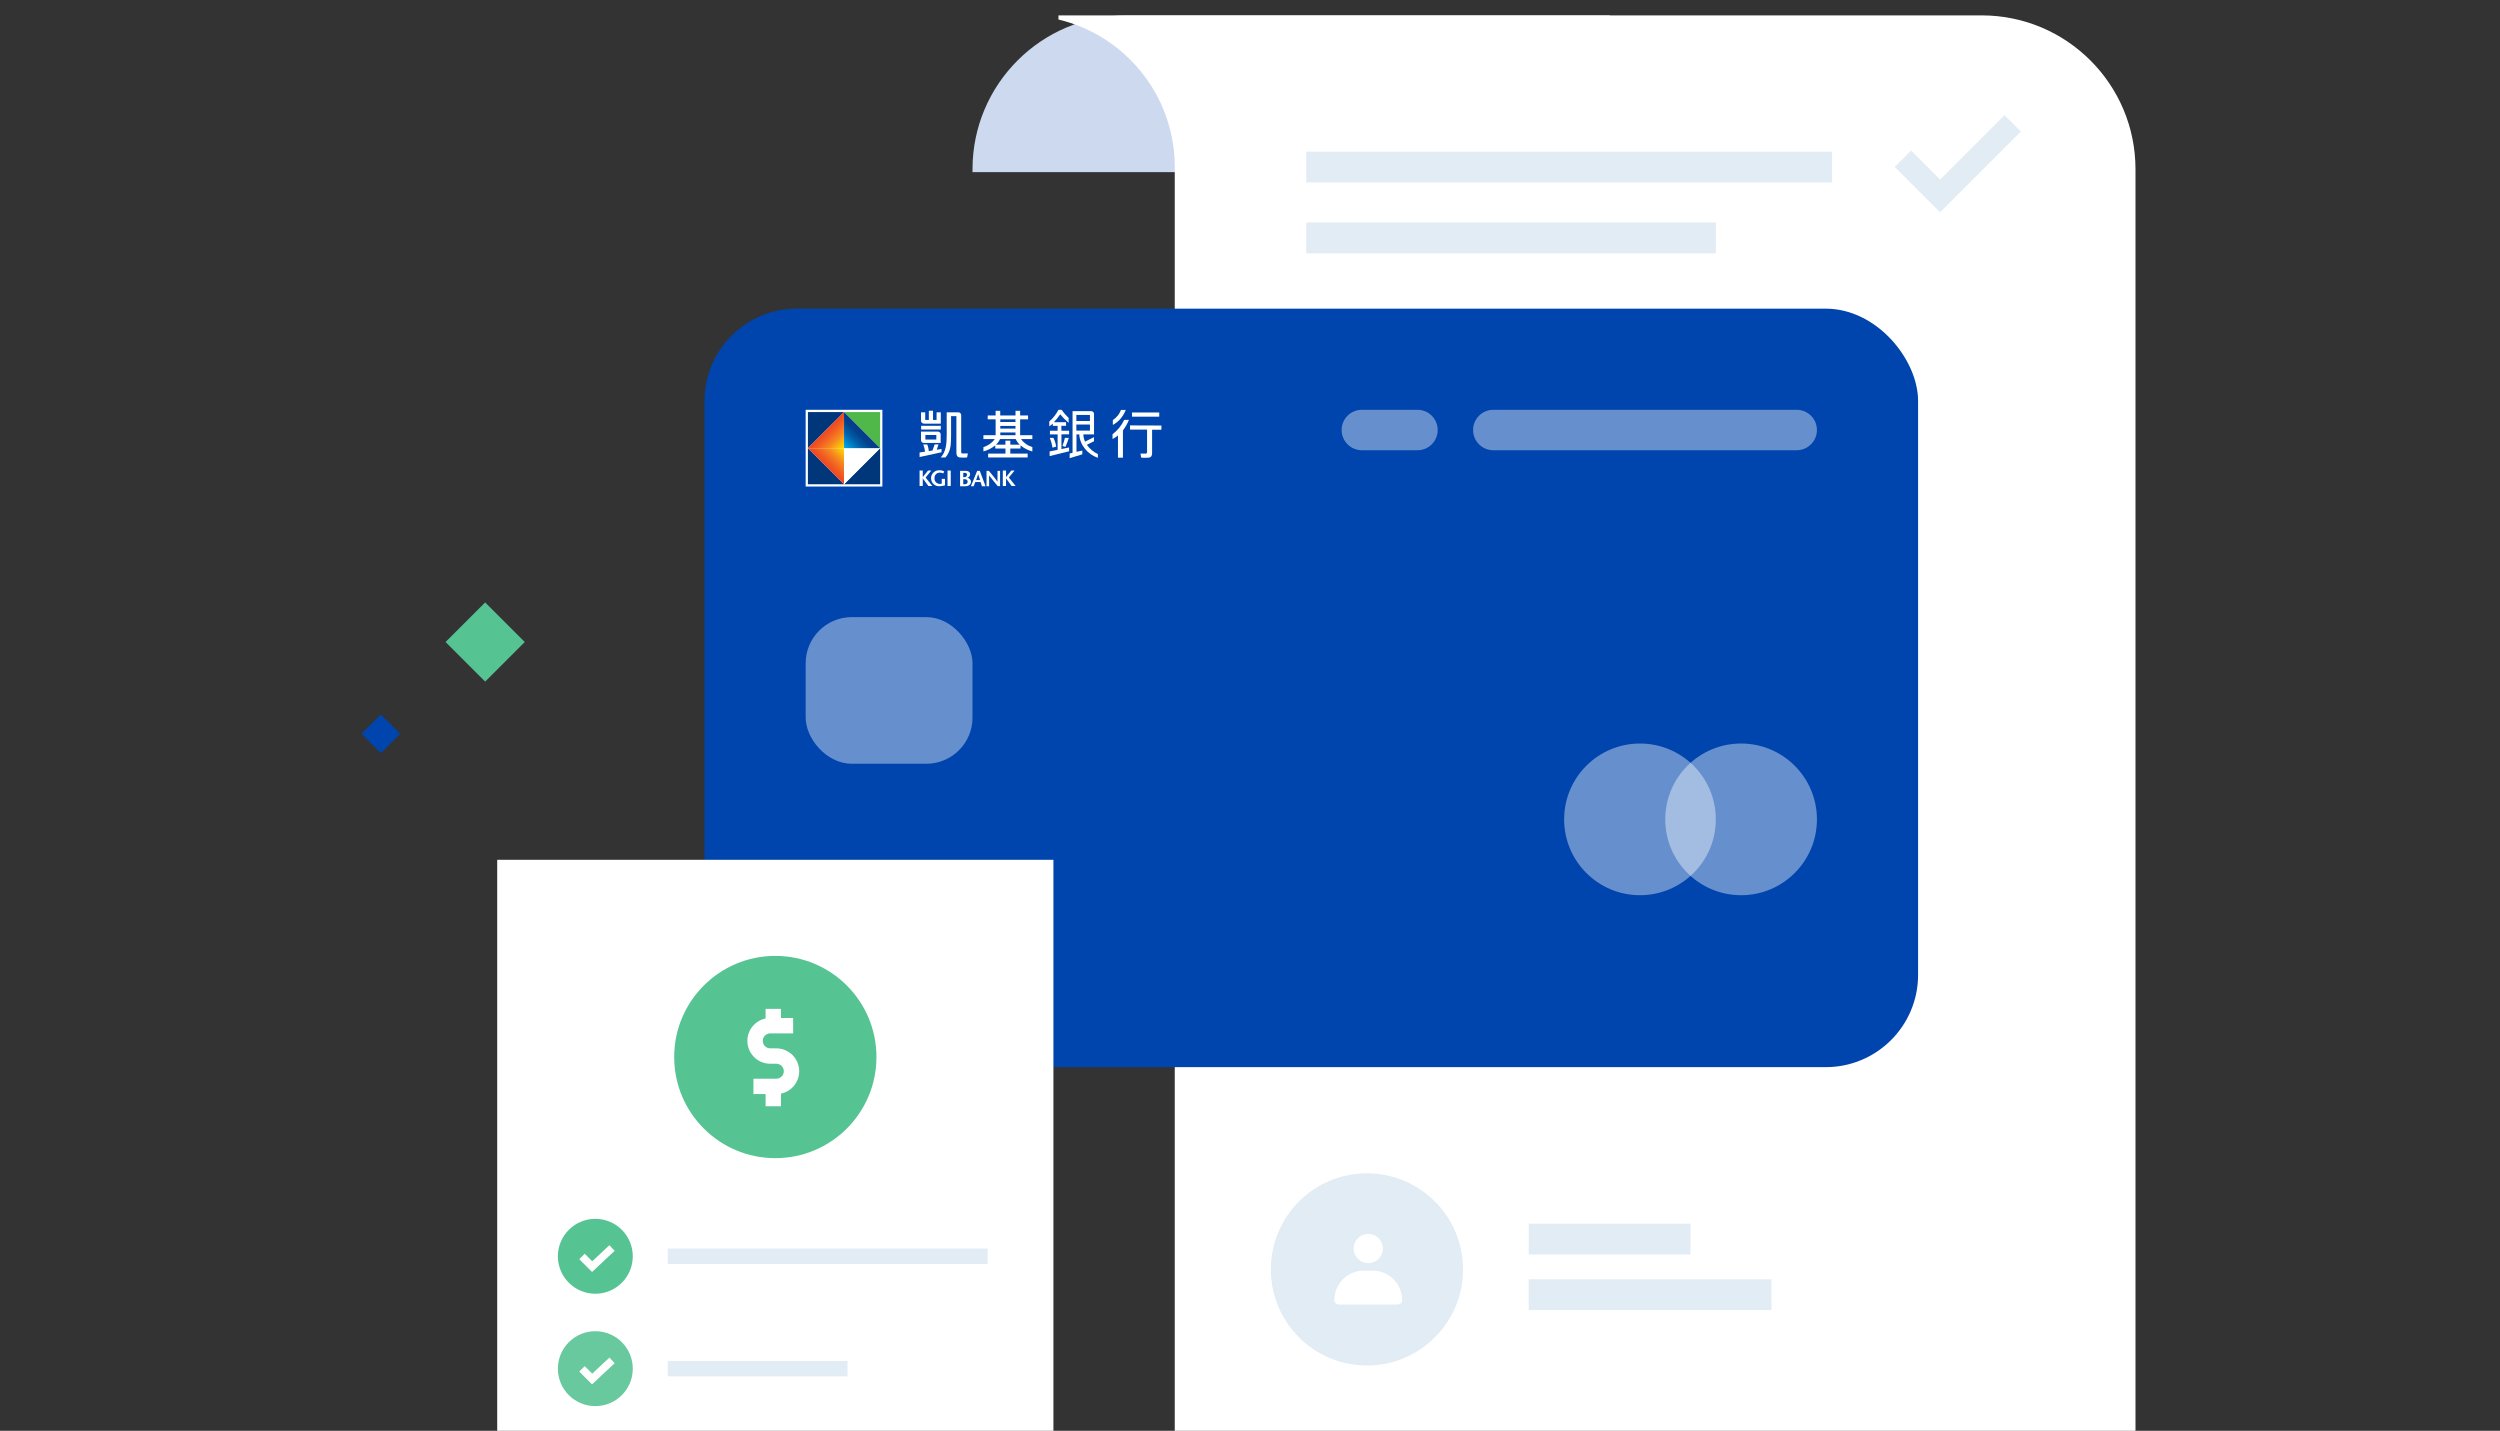 <svg width="325" height="186" viewBox="0 0 325 186" fill="none" xmlns="http://www.w3.org/2000/svg">
<rect x="0" y="0" width="325" height="186" fill="#333333" stroke="none"/>
<g clip-path="url(#clip0_1760:115679)">
<path d="M126.426 22.378H209.252V2H146.426C135.38 2 126.426 10.954 126.426 22V22.378Z" fill="#CCD9EF"/>
<path fill-rule="evenodd" clip-rule="evenodd" d="M257.614 2H152.718V2L137.601 2V2.539C146.184 4.591 152.589 12.255 152.718 21.437V228.128H277.614V22C277.614 10.954 268.66 2 257.614 2Z" fill="white"/>
<path d="M219.77 161.079H198.734" stroke="#E1ECF4" stroke-width="4"/>
<path d="M230.285 168.31H198.732" stroke="#E1ECF4" stroke-width="4"/>
<circle cx="177.701" cy="165.023" r="12.49" fill="#E1ECF4"/>
<path fill-rule="evenodd" clip-rule="evenodd" d="M177.872 164.21C178.923 164.21 179.775 163.358 179.775 162.306C179.775 161.255 178.923 160.403 177.872 160.403C176.821 160.403 175.969 161.255 175.969 162.306C175.969 163.358 176.821 164.21 177.872 164.21ZM177.297 165.178C175.181 165.178 173.465 166.893 173.465 169.01C173.465 169.328 173.722 169.585 174.04 169.585H181.704C182.022 169.585 182.279 169.328 182.279 169.01C182.279 166.893 180.563 165.178 178.447 165.178H177.297Z" fill="white"/>
<path d="M169.812 21.721H238.177" stroke="#E1ECF4" stroke-width="4"/>
<path d="M247.38 20.635L252.216 25.472L261.648 16.04" stroke="#E1ECF4" stroke-width="3"/>
<path d="M169.812 30.924H223.058" stroke="#E1ECF4" stroke-width="4"/>
<rect x="91.587" y="40.126" width="157.764" height="98.602" rx="12" fill="#0044AD"/>
<rect x="104.735" y="80.225" width="21.692" height="19.063" rx="6" fill="white" fill-opacity="0.4"/>
<path d="M122.429 62.866C122.341 62.899 122.248 62.914 122.155 62.91C122.062 62.907 121.97 62.886 121.886 62.847C121.801 62.808 121.725 62.752 121.663 62.683C121.6 62.614 121.553 62.533 121.522 62.444C121.492 62.356 121.48 62.263 121.486 62.17C121.479 62.074 121.491 61.978 121.524 61.887C121.556 61.797 121.607 61.714 121.674 61.645C121.741 61.576 121.822 61.522 121.912 61.487C122.001 61.452 122.097 61.436 122.193 61.441C122.341 61.443 122.486 61.478 122.618 61.545L122.755 61.294C122.582 61.19 122.384 61.136 122.182 61.137C122.037 61.122 121.891 61.138 121.752 61.183C121.614 61.228 121.486 61.302 121.378 61.4C121.27 61.498 121.184 61.617 121.124 61.75C121.065 61.883 121.035 62.027 121.035 62.173C121.035 62.319 121.065 62.463 121.124 62.596C121.184 62.729 121.27 62.848 121.378 62.946C121.486 63.044 121.614 63.117 121.752 63.163C121.891 63.208 122.037 63.224 122.182 63.209C122.41 63.203 122.636 63.162 122.851 63.088V62.252H122.429V62.866ZM123.18 63.178H123.596V61.173H123.18V63.178ZM121.07 61.173H120.643L119.96 62.022V61.173H119.544V63.178H119.96V62.184L120.689 63.178H121.204L120.33 62.083L121.07 61.173Z" fill="white"/>
<path d="M131.151 62.072L131.893 61.173H131.466L130.783 62.025V61.173H130.364V63.178H130.783V62.184L131.509 63.178H132.025L131.151 62.072Z" fill="white"/>
<path d="M129.677 62.614C129.305 62.11 128.929 61.661 128.554 61.212H128.247V63.217H128.584V61.798C128.97 62.308 129.335 62.757 129.71 63.201H130.011V61.209H129.677V62.614Z" fill="white"/>
<path d="M125.745 62.124C125.851 62.095 125.946 62.032 126.013 61.945C126.08 61.857 126.117 61.75 126.117 61.639C126.117 61.365 125.876 61.209 125.539 61.209H124.811V63.215H125.479C125.959 63.201 126.232 62.968 126.232 62.617C126.226 62.488 126.172 62.366 126.08 62.274C125.989 62.183 125.866 62.129 125.737 62.124H125.745ZM125.222 61.469H125.419C125.591 61.469 125.712 61.543 125.715 61.713C125.712 61.76 125.701 61.805 125.68 61.847C125.659 61.889 125.631 61.926 125.595 61.956C125.56 61.986 125.519 62.009 125.474 62.023C125.43 62.037 125.383 62.041 125.337 62.036H125.222V61.469ZM125.416 62.952H125.222V62.299H125.411C125.627 62.299 125.794 62.395 125.794 62.623C125.794 62.85 125.632 62.952 125.413 62.952" fill="white"/>
<path d="M127.035 61.209L126.213 63.215H126.577L126.783 62.667H127.473L127.657 63.215H128.125L127.372 61.209H127.035ZM126.898 62.409C126.988 62.16 127.079 61.924 127.158 61.631C127.249 61.924 127.331 62.157 127.413 62.409H126.898Z" fill="white"/>
<path d="M122.308 55.35H119.747V55.838H122.308V55.35ZM122.399 58.364L121.774 58.471L122.007 57.775H121.503L121.229 58.561L120.747 58.643C120.721 58.347 120.654 58.055 120.547 57.778H120.021C120.14 58.08 120.22 58.395 120.259 58.717L119.544 58.819V59.413C120.245 59.287 121.604 58.959 122.399 58.791V58.364ZM120.111 55.076H122.303V53.602H121.755V54.591H121.295V53.399H120.747V54.591H120.281V53.602H119.733V54.698C119.733 54.746 119.742 54.794 119.76 54.838C119.778 54.883 119.805 54.923 119.839 54.958C119.873 54.992 119.913 55.019 119.957 55.037C120.002 55.056 120.049 55.065 120.097 55.065L120.111 55.076ZM120.097 57.578H122.289V56.474C122.289 56.376 122.251 56.283 122.182 56.214C122.113 56.145 122.019 56.106 121.922 56.106H119.73V57.219C119.73 57.267 119.739 57.314 119.757 57.359C119.775 57.404 119.802 57.444 119.836 57.478C119.87 57.512 119.91 57.539 119.955 57.558C119.999 57.576 120.047 57.586 120.095 57.586L120.097 57.578ZM120.297 56.55H121.722V57.139H120.297V56.55ZM125.13 58.959C124.999 58.945 124.955 58.885 124.955 58.756V53.967C124.955 53.87 124.917 53.777 124.848 53.709C124.78 53.641 124.687 53.602 124.591 53.602H123.07V56.589C123.07 57.66 122.985 58.717 122.297 59.471H122.914C123.615 58.649 123.64 57.761 123.64 56.589V54.093H124.333V58.857C124.333 59.213 124.434 59.405 124.758 59.471C125.079 59.498 125.401 59.498 125.722 59.471L125.824 58.945C125.595 58.958 125.365 58.958 125.136 58.945" fill="white"/>
<path d="M134.205 56.574H132.618V54.514H133.649V54.012H132.618V53.401H132.018V54.012H130.029V53.401H129.432V54.012H128.402V54.514H129.432V56.574H127.846V57.075H129.317C128.959 57.581 128.44 57.949 127.846 58.122V58.686C128.409 58.536 128.934 58.267 129.385 57.897V58.308H130.712V58.969H128.457V59.47H133.594V58.969H131.339V58.308H132.665V57.897C133.116 58.269 133.641 58.54 134.205 58.692V58.122C133.61 57.949 133.092 57.581 132.733 57.075H134.205V56.574ZM130.038 54.514H132.013V54.864H130.038V54.514ZM130.038 55.368H132.013V55.722H130.038V55.368ZM130.038 56.223H132.013V56.574H130.038V56.223ZM131.342 57.81V57.289H130.706V57.81H129.476C129.701 57.604 129.882 57.354 130.007 57.075H132.043C132.168 57.354 132.349 57.604 132.575 57.81H131.342Z" fill="white"/>
<path d="M146.899 55.303V55.851H149.119V58.763C149.119 58.892 149.075 58.952 148.943 58.966C148.714 58.978 148.485 58.978 148.256 58.966L148.354 59.492C148.685 59.52 149.018 59.52 149.349 59.492C149.672 59.44 149.773 59.237 149.773 58.881V55.867H150.982V55.319L146.899 55.303Z" fill="white"/>
<path d="M144.629 56.462V57.075C144.881 56.947 145.118 56.792 145.336 56.612V59.497H145.982V55.952C146.302 55.532 146.564 55.071 146.763 54.582H146.149C145.8 55.318 145.278 55.959 144.629 56.451" fill="white"/>
<path d="M146.346 53.293H145.729C145.525 53.833 145.153 54.294 144.669 54.608V55.241C145.447 54.815 146.043 54.119 146.346 53.285" fill="white"/>
<path d="M141.295 57.826L142.221 57.363V56.829L141.06 57.412C140.922 57.117 140.844 56.798 140.829 56.472H142.224V53.815C142.224 53.718 142.185 53.624 142.116 53.555C142.048 53.486 141.954 53.448 141.857 53.448H139.432V58.864C139.432 58.864 139.065 58.958 139.057 58.958V59.563C139.057 59.563 140.701 59.059 140.701 59.062V58.577C140.701 58.577 139.936 58.727 139.942 58.736V56.472H140.306C140.369 57.875 141.438 59.092 142.728 59.514V59.029C142.153 58.761 141.659 58.346 141.295 57.826ZM139.925 53.938H141.692V54.727H139.925V53.938ZM139.925 55.193H141.692V55.979H139.925V55.193ZM137.969 55.355H138.586V54.883H137.007C137.309 54.565 137.584 54.222 137.829 53.859C138.158 54.265 138.525 54.638 138.925 54.974V54.336C138.584 54.012 138.276 53.656 138.005 53.273H137.596C137.305 53.85 136.902 54.364 136.41 54.785V55.431C136.57 55.32 136.721 55.196 136.862 55.062V55.36H137.49V55.999H136.49V56.472H137.49V58.481C137.098 58.56 136.709 58.634 136.451 58.684V59.292C136.451 59.292 138.977 58.656 138.983 58.667V58.171C138.723 58.237 138.323 58.306 137.988 58.379V56.462H138.983V55.993H137.988L137.969 55.355ZM138.517 58.094C138.69 57.678 138.84 57.273 138.947 56.927H138.438C138.357 57.285 138.248 57.636 138.112 57.977L138.517 58.094ZM136.944 56.927H136.476C136.641 57.337 136.759 57.763 136.829 58.199L137.303 58.059C137.246 57.665 137.124 57.283 136.944 56.927Z" fill="white"/>
<path d="M150.701 53.623H147.164V54.168H150.701V53.623Z" fill="white"/>
<rect x="104.735" y="53.273" width="9.975" height="9.975" fill="white"/>
<path d="M105.029 58.26L109.722 53.567H105.029V58.26Z" fill="#00377B"/>
<path d="M109.721 62.956L105.028 58.261V62.956H109.721Z" fill="#00377B"/>
<path d="M109.724 62.956L114.419 58.261V62.956H109.724Z" fill="#00377B"/>
<path d="M114.419 58.26L109.724 53.567H114.419V58.26Z" fill="#50B848"/>
<path d="M109.722 53.567L105.029 58.26H109.722V53.567Z" fill="url(#paint0_linear_1760:115679)"/>
<path d="M109.721 62.955L105.028 58.262H109.721V62.955Z" fill="url(#paint1_linear_1760:115679)"/>
<path d="M114.419 58.261L109.724 62.956V58.261H114.419Z" fill="white"/>
<path d="M114.419 58.26L109.724 53.567V58.26H114.419Z" fill="url(#paint2_linear_1760:115679)"/>
<path fill-rule="evenodd" clip-rule="evenodd" d="M236.201 55.902C236.201 54.45 235.023 53.273 233.571 53.273H194.13C192.678 53.273 191.501 54.45 191.501 55.902C191.501 57.354 192.678 58.531 194.13 58.531H233.571C235.023 58.531 236.201 57.354 236.201 55.902ZM186.901 55.902C186.901 54.45 185.724 53.273 184.271 53.273H177.041C175.588 53.273 174.411 54.45 174.411 55.902C174.411 57.354 175.588 58.532 177.041 58.532H184.271C185.724 58.532 186.901 57.354 186.901 55.902Z" fill="white" fill-opacity="0.4"/>
<circle cx="213.197" cy="106.518" r="9.86" fill="white" fill-opacity="0.4"/>
<circle cx="226.342" cy="106.518" r="9.86" fill="white" fill-opacity="0.4"/>
<path d="M64.637 111.777H136.945V241.275H84.637C73.591 241.275 64.637 232.321 64.637 221.275V111.777Z" fill="white"/>
<circle cx="100.792" cy="137.414" r="13.147" fill="#56C393"/>
<path fill-rule="evenodd" clip-rule="evenodd" d="M101.527 131.155V132.155V132.339H102.107H103.107V134.339H102.107H100.133C99.596 134.339 99.16 134.775 99.16 135.312C99.16 135.85 99.596 136.286 100.133 136.286H100.923C102.565 136.286 103.896 137.617 103.896 139.259C103.896 140.694 102.879 141.891 101.527 142.171V142.811V143.811H99.527V142.811V142.232H98.949H97.949V140.232H98.949H100.923C101.46 140.232 101.896 139.796 101.896 139.259C101.896 138.721 101.46 138.286 100.923 138.286H100.133C98.491 138.286 97.16 136.955 97.16 135.312C97.16 133.878 98.176 132.681 99.527 132.401V132.155V131.155H101.527Z" fill="white"/>
<circle cx="77.393" cy="163.318" r="4.869" fill="#56C393"/>
<path d="M75.657 163.341L76.979 164.662L79.563 162.241" stroke="white"/>
<circle cx="77.393" cy="177.926" r="4.869" fill="#68C89E"/>
<path d="M75.657 177.949L76.979 179.271L79.563 176.849" stroke="white"/>
<path d="M86.809 163.318H128.4" stroke="#E1ECF4" stroke-width="2"/>
<path d="M86.809 177.926H110.181" stroke="#E1ECF4" stroke-width="2"/>
<rect width="7.282" height="7.282" transform="matrix(-0.707 -0.707 -0.707 0.707 68.219 83.46)" fill="#56C393"/>
<rect width="3.558" height="3.558" transform="matrix(-0.707 -0.707 -0.707 0.707 52.031 95.391)" fill="#0044AD"/>
</g>
<defs>
<linearGradient id="paint0_linear_1760:115679" x1="107.385" y1="55.923" x2="109.783" y2="58.321" gradientUnits="userSpaceOnUse">
<stop stop-color="#EF4623"/>
<stop offset="0.2" stop-color="#F15A22"/>
<stop offset="0.52" stop-color="#F6861F"/>
<stop offset="1" stop-color="#FFE300"/>
</linearGradient>
<linearGradient id="paint1_linear_1760:115679" x1="107.384" y1="60.6" x2="109.782" y2="58.201" gradientUnits="userSpaceOnUse">
<stop stop-color="#EF4623"/>
<stop offset="0.2" stop-color="#F15A22"/>
<stop offset="0.52" stop-color="#F6861F"/>
<stop offset="1" stop-color="#FFE300"/>
</linearGradient>
<linearGradient id="paint2_linear_1760:115679" x1="112.09" y1="55.897" x2="109.724" y2="58.26" gradientUnits="userSpaceOnUse">
<stop stop-color="#093C87"/>
<stop offset="0.2" stop-color="#02408B"/>
<stop offset="0.52" stop-color="#0063AC"/>
<stop offset="1" stop-color="#00AEEF"/>
</linearGradient>
<clipPath id="clip0_1760:115679">
<rect width="325" height="186" fill="white"/>
</clipPath>
</defs>
</svg>
